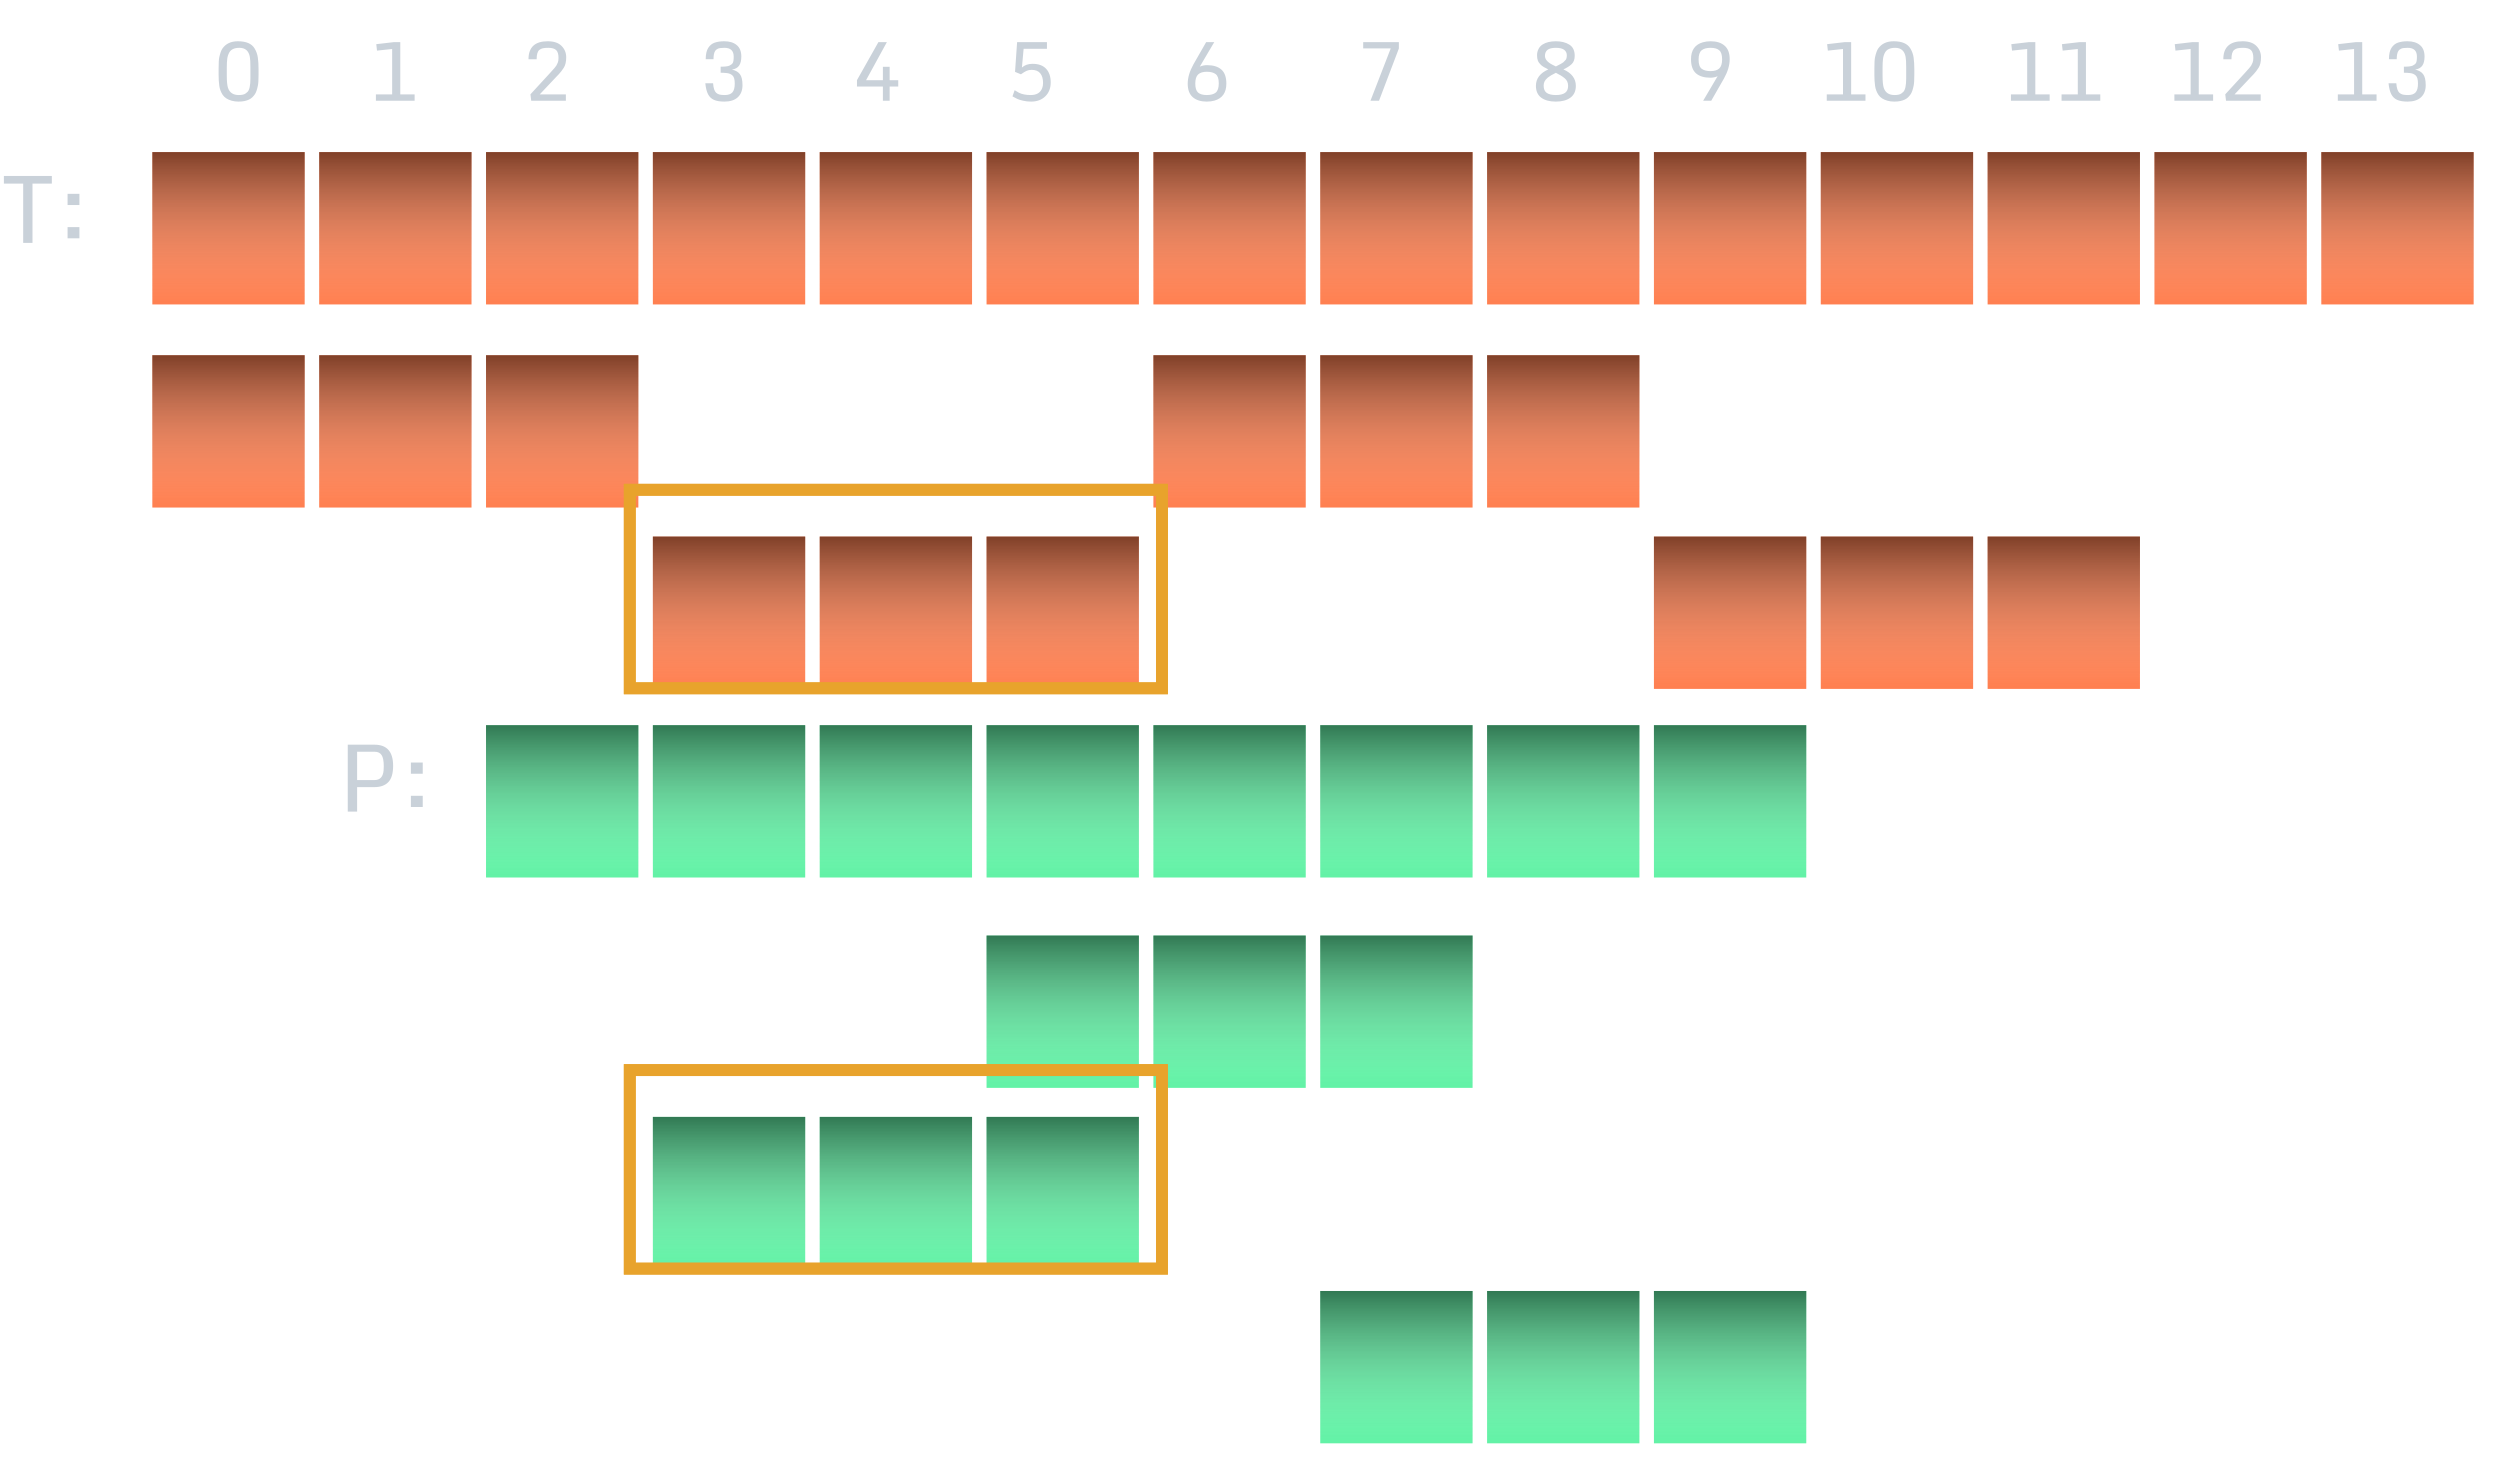 <svg width="422" height="248" viewBox="0 0 422 248" fill="none" xmlns="http://www.w3.org/2000/svg">
<path d="M40.307 16.043C40.822 16.043 41.2 15.959 41.441 15.79C41.574 15.699 41.688 15.605 41.783 15.51C42.107 15.186 42.269 14.43 42.269 13.24V11.312C42.269 10.51 42.237 9.941 42.173 9.604C41.986 8.583 41.403 8.072 40.423 8.072C39.575 8.072 39.003 8.332 38.707 8.852C38.525 9.171 38.408 9.533 38.358 9.938C38.308 10.339 38.283 10.834 38.283 11.422V12.769C38.283 13.744 38.352 14.434 38.488 14.84C38.762 15.642 39.368 16.043 40.307 16.043ZM42.029 16.809C41.82 16.909 41.571 16.991 41.284 17.055C40.997 17.119 40.651 17.15 40.245 17.15C39.844 17.15 39.464 17.1 39.103 17C38.406 16.804 37.903 16.476 37.593 16.016C37.287 15.551 37.096 15.045 37.019 14.498C36.941 13.951 36.902 13.336 36.902 12.652V11.6C36.902 10.643 36.939 9.998 37.012 9.665C37.167 8.972 37.342 8.485 37.538 8.202C38.112 7.377 38.985 6.965 40.156 6.965C41.551 6.965 42.49 7.368 42.973 8.175C43.269 8.662 43.453 9.187 43.526 9.747C43.604 10.308 43.643 10.955 43.643 11.688V12.557C43.643 13.477 43.606 14.106 43.533 14.443C43.465 14.781 43.39 15.068 43.308 15.305C43.23 15.542 43.134 15.745 43.02 15.913C42.911 16.077 42.772 16.244 42.603 16.412C42.435 16.576 42.243 16.708 42.029 16.809ZM63.453 17V15.94H66.194V8.271L63.638 8.544L63.515 7.457L66.447 7.115H67.568V15.94H69.988V17H63.453ZM89.669 17L89.539 15.92L92.875 12.29C93.481 11.634 93.825 11.23 93.907 11.08C93.994 10.925 94.076 10.757 94.153 10.574C94.235 10.392 94.276 10.125 94.276 9.774C94.276 9.15 94.144 8.71 93.88 8.455C93.616 8.2 93.176 8.072 92.561 8.072C92.178 8.072 91.87 8.097 91.638 8.147C91.405 8.198 91.205 8.293 91.036 8.435C90.735 8.685 90.585 9.207 90.585 10H89.211C89.211 7.977 90.293 6.965 92.458 6.965C93.497 6.965 94.276 7.229 94.796 7.758C95.315 8.282 95.575 8.92 95.575 9.672C95.575 10.424 95.439 11.012 95.165 11.435C94.896 11.859 94.618 12.222 94.331 12.523C94.044 12.819 93.882 12.987 93.846 13.028L91.105 15.934H95.52V17H89.669ZM123.849 9.562C123.849 8.569 123.331 8.072 122.297 8.072C121.759 8.072 121.385 8.122 121.176 8.223C120.966 8.323 120.816 8.444 120.725 8.585C120.533 8.886 120.438 9.355 120.438 9.993H119.125C119.125 9.159 119.266 8.523 119.549 8.086C119.831 7.644 120.198 7.348 120.649 7.197C121.105 7.042 121.638 6.965 122.249 6.965C123.138 6.965 123.84 7.179 124.354 7.607C124.874 8.031 125.134 8.676 125.134 9.542C125.134 10.207 125.008 10.72 124.758 11.08C124.512 11.435 124.108 11.659 123.548 11.75C124.145 11.873 124.591 12.126 124.888 12.509C125.184 12.892 125.332 13.516 125.332 14.382C125.332 15.248 125.068 15.927 124.539 16.419C124.01 16.907 123.256 17.15 122.276 17.15C121.534 17.15 120.943 17.052 120.506 16.856C120.073 16.66 119.743 16.341 119.515 15.899C119.287 15.457 119.134 14.842 119.057 14.054H120.369C120.424 14.865 120.599 15.403 120.896 15.667C121.06 15.813 121.253 15.913 121.477 15.968C121.7 16.018 121.992 16.043 122.352 16.043C122.93 16.043 123.354 15.895 123.623 15.599C123.892 15.302 124.026 14.808 124.026 14.115C124.026 13.422 123.899 12.964 123.644 12.741C123.393 12.513 123.083 12.379 122.714 12.338C122.349 12.297 121.994 12.276 121.647 12.276V11.258C122.377 11.258 122.869 11.199 123.124 11.08C123.379 10.962 123.564 10.818 123.678 10.649C123.792 10.476 123.849 10.114 123.849 9.562ZM149.032 17V14.601H144.657V13.527L148.273 7.115H149.702L146.188 13.541H149.032V11.278H150.174V13.541H151.623V14.601H150.174V17H149.032ZM172.5 11.401C172.96 10.982 173.56 10.773 174.298 10.773C175.3 10.773 176.062 11.05 176.581 11.606C177.101 12.162 177.36 12.93 177.36 13.91C177.36 14.885 177.055 15.669 176.444 16.262C175.838 16.854 175.038 17.15 174.045 17.15C173.571 17.15 173.122 17.1 172.698 17C172.274 16.904 171.944 16.802 171.707 16.692C171.47 16.583 171.203 16.442 170.907 16.269L171.27 15.223C171.552 15.409 171.794 15.553 171.994 15.653C172.514 15.913 173.179 16.043 173.99 16.043C174.988 16.043 175.633 15.651 175.925 14.867C176.021 14.612 176.068 14.323 176.068 13.999C176.068 13.306 175.911 12.766 175.597 12.379C175.282 11.987 174.795 11.791 174.134 11.791C173.815 11.791 173.53 11.848 173.279 11.962C173.033 12.071 172.719 12.265 172.336 12.543L171.338 12.133L171.687 7.115H176.725V8.243H172.787L172.5 11.401ZM204.964 7.115L202.523 11.251C202.906 11.082 203.312 10.998 203.74 10.998C204.798 10.998 205.606 11.246 206.167 11.743C206.728 12.235 207.008 13.026 207.008 14.115C207.008 15.637 206.342 16.592 205.012 16.98C204.62 17.093 204.18 17.15 203.692 17.15C202.699 17.15 201.915 16.902 201.341 16.405C200.771 15.909 200.486 15.15 200.486 14.129C200.486 13.108 200.808 12.021 201.45 10.868L203.597 7.115H204.964ZM203.706 12.112C203.059 12.112 202.574 12.263 202.25 12.563C201.926 12.86 201.765 13.375 201.765 14.108C201.765 14.838 201.922 15.343 202.236 15.626C202.555 15.904 203.048 16.043 203.713 16.043C204.383 16.043 204.886 15.904 205.224 15.626C205.561 15.343 205.729 14.819 205.729 14.054C205.729 13.284 205.554 12.769 205.203 12.509C204.852 12.245 204.353 12.112 203.706 12.112ZM231.337 17L234.755 8.175H230.106V7.115H236.129V8.188L232.779 17H231.337ZM266.002 14.491C266.002 15.371 265.699 16.034 265.093 16.48C264.491 16.927 263.666 17.15 262.618 17.15C261.57 17.15 260.747 16.927 260.15 16.48C259.558 16.034 259.262 15.371 259.262 14.491C259.262 13.261 259.959 12.336 261.354 11.716C260.784 11.451 260.371 11.201 260.116 10.964C259.866 10.727 259.692 10.488 259.597 10.246C259.501 10.005 259.453 9.697 259.453 9.323C259.453 8.95 259.535 8.601 259.699 8.277C259.863 7.949 260.096 7.692 260.396 7.505C260.971 7.145 261.714 6.965 262.625 6.965C263.541 6.965 264.3 7.154 264.901 7.532C265.507 7.91 265.811 8.542 265.811 9.426C265.811 10.037 265.635 10.506 265.284 10.834C264.933 11.162 264.473 11.456 263.903 11.716C265.302 12.336 266.002 13.261 266.002 14.491ZM260.567 14.457C260.567 15.027 260.741 15.435 261.087 15.681C261.438 15.922 261.953 16.043 262.632 16.043C263.311 16.043 263.824 15.922 264.17 15.681C264.521 15.435 264.696 15.04 264.696 14.498C264.696 13.956 264.505 13.527 264.122 13.213C263.744 12.894 263.247 12.586 262.632 12.29C262.003 12.595 261.552 12.862 261.278 13.09C261.009 13.318 260.823 13.539 260.718 13.753C260.618 13.963 260.567 14.197 260.567 14.457ZM262.632 11.217C263.347 10.861 263.764 10.629 263.883 10.52C264.006 10.41 264.136 10.278 264.272 10.123C264.409 9.968 264.478 9.704 264.478 9.33C264.478 8.956 264.334 8.653 264.047 8.421C263.76 8.188 263.288 8.072 262.632 8.072C261.976 8.072 261.504 8.188 261.217 8.421C260.93 8.653 260.786 8.991 260.786 9.433C260.791 10.002 261.212 10.501 262.051 10.93C262.188 10.998 262.381 11.094 262.632 11.217ZM287.494 17L289.935 12.864C289.552 13.033 289.146 13.117 288.718 13.117C287.66 13.117 286.849 12.871 286.284 12.379C285.724 11.882 285.443 11.089 285.443 10C285.439 8.478 286.106 7.523 287.446 7.136C287.838 7.022 288.278 6.965 288.766 6.965C289.759 6.965 290.541 7.213 291.11 7.71C291.685 8.207 291.972 8.965 291.972 9.986C291.972 11.007 291.65 12.094 291.008 13.247L288.861 17H287.494ZM288.745 12.003C289.397 12.003 289.884 11.855 290.208 11.559C290.532 11.258 290.693 10.743 290.693 10.014C290.693 9.28 290.534 8.774 290.215 8.496C289.9 8.214 289.408 8.072 288.738 8.072C288.073 8.072 287.569 8.214 287.228 8.496C286.89 8.774 286.722 9.298 286.722 10.068C286.722 10.834 286.897 11.349 287.248 11.613C287.599 11.873 288.098 12.003 288.745 12.003ZM308.357 17V15.94H311.099V8.271L308.542 8.544L308.419 7.457L311.352 7.115H312.473V15.94H314.893V17H308.357ZM319.801 16.043C320.316 16.043 320.694 15.959 320.936 15.79C321.068 15.699 321.182 15.605 321.277 15.51C321.601 15.186 321.763 14.43 321.763 13.24V11.312C321.763 10.51 321.731 9.941 321.667 9.604C321.48 8.583 320.897 8.072 319.917 8.072C319.069 8.072 318.497 8.332 318.201 8.852C318.019 9.171 317.903 9.533 317.853 9.938C317.802 10.339 317.777 10.834 317.777 11.422V12.769C317.777 13.744 317.846 14.434 317.982 14.84C318.256 15.642 318.862 16.043 319.801 16.043ZM321.523 16.809C321.314 16.909 321.065 16.991 320.778 17.055C320.491 17.119 320.145 17.15 319.739 17.15C319.338 17.15 318.958 17.1 318.598 17C317.9 16.804 317.397 16.476 317.087 16.016C316.782 15.551 316.59 15.045 316.513 14.498C316.435 13.951 316.396 13.336 316.396 12.652V11.6C316.396 10.643 316.433 9.998 316.506 9.665C316.661 8.972 316.836 8.485 317.032 8.202C317.606 7.377 318.479 6.965 319.65 6.965C321.045 6.965 321.984 7.368 322.467 8.175C322.763 8.662 322.948 9.187 323.021 9.747C323.098 10.308 323.137 10.955 323.137 11.688V12.557C323.137 13.477 323.1 14.106 323.027 14.443C322.959 14.781 322.884 15.068 322.802 15.305C322.724 15.542 322.629 15.745 322.515 15.913C322.405 16.077 322.266 16.244 322.098 16.412C321.929 16.576 321.738 16.708 321.523 16.809ZM339.447 17V15.94H342.188V8.271L339.632 8.544L339.509 7.457L342.441 7.115H343.562V15.94H345.982V17H339.447ZM347.992 17V15.94H350.733V8.271L348.177 8.544L348.054 7.457L350.986 7.115H352.107V15.94H354.527V17H347.992ZM367.037 17V15.94H369.778V8.271L367.222 8.544L367.099 7.457L370.031 7.115H371.152V15.94H373.572V17H367.037ZM375.753 17L375.623 15.92L378.959 12.29C379.565 11.634 379.909 11.23 379.991 11.08C380.078 10.925 380.16 10.757 380.237 10.574C380.319 10.392 380.36 10.125 380.36 9.774C380.36 9.15 380.228 8.71 379.964 8.455C379.7 8.2 379.26 8.072 378.645 8.072C378.262 8.072 377.954 8.097 377.722 8.147C377.489 8.198 377.289 8.293 377.12 8.435C376.819 8.685 376.669 9.207 376.669 10H375.295C375.295 7.977 376.377 6.965 378.542 6.965C379.581 6.965 380.36 7.229 380.88 7.758C381.399 8.282 381.659 8.92 381.659 9.672C381.659 10.424 381.522 11.012 381.249 11.435C380.98 11.859 380.702 12.222 380.415 12.523C380.128 12.819 379.966 12.987 379.93 13.028L377.188 15.934H381.604V17H375.753ZM394.627 17V15.94H397.368V8.271L394.812 8.544L394.688 7.457L397.621 7.115H398.742V15.94H401.162V17H394.627ZM407.978 9.562C407.978 8.569 407.46 8.072 406.426 8.072C405.888 8.072 405.514 8.122 405.305 8.223C405.095 8.323 404.945 8.444 404.854 8.585C404.662 8.886 404.566 9.355 404.566 9.993H403.254C403.254 9.159 403.395 8.523 403.678 8.086C403.96 7.644 404.327 7.348 404.778 7.197C405.234 7.042 405.767 6.965 406.378 6.965C407.267 6.965 407.968 7.179 408.483 7.607C409.003 8.031 409.263 8.676 409.263 9.542C409.263 10.207 409.137 10.72 408.887 11.08C408.641 11.435 408.237 11.659 407.677 11.75C408.274 11.873 408.72 12.126 409.017 12.509C409.313 12.892 409.461 13.516 409.461 14.382C409.461 15.248 409.197 15.927 408.668 16.419C408.139 16.907 407.385 17.15 406.405 17.15C405.662 17.15 405.072 17.052 404.635 16.856C404.202 16.66 403.871 16.341 403.644 15.899C403.416 15.457 403.263 14.842 403.186 14.054H404.498C404.553 14.865 404.728 15.403 405.024 15.667C405.188 15.813 405.382 15.913 405.605 15.968C405.829 16.018 406.12 16.043 406.48 16.043C407.059 16.043 407.483 15.895 407.752 15.599C408.021 15.302 408.155 14.808 408.155 14.115C408.155 13.422 408.028 12.964 407.772 12.741C407.522 12.513 407.212 12.379 406.843 12.338C406.478 12.297 406.123 12.276 405.776 12.276V11.258C406.506 11.258 406.998 11.199 407.253 11.08C407.508 10.962 407.693 10.818 407.807 10.649C407.921 10.476 407.978 10.114 407.978 9.562Z" fill="#C9D1D9"/>
<g filter="url(#filter0_d)">
<rect x="110.204" y="21.674" width="25.714" height="25.714" fill="#FF7F50"/>
<rect x="110.204" y="21.674" width="25.714" height="25.714" fill="url(#paint0_linear)" fill-opacity="0.5"/>
</g>
<g filter="url(#filter1_d)">
<rect x="138.367" y="21.674" width="25.714" height="25.714" fill="#FF7F50"/>
<rect x="138.367" y="21.674" width="25.714" height="25.714" fill="url(#paint1_linear)" fill-opacity="0.5"/>
</g>
<g filter="url(#filter2_d)">
<rect x="166.531" y="21.674" width="25.714" height="25.714" fill="#FF7F50"/>
<rect x="166.531" y="21.674" width="25.714" height="25.714" fill="url(#paint2_linear)" fill-opacity="0.5"/>
</g>
<g filter="url(#filter3_d)">
<rect x="363.673" y="21.674" width="25.714" height="25.714" fill="#FF7F50"/>
<rect x="363.673" y="21.674" width="25.714" height="25.714" fill="url(#paint3_linear)" fill-opacity="0.5"/>
</g>
<g filter="url(#filter4_d)">
<rect x="391.837" y="21.674" width="25.714" height="25.714" fill="#FF7F50"/>
<rect x="391.837" y="21.674" width="25.714" height="25.714" fill="url(#paint4_linear)" fill-opacity="0.5"/>
</g>
<g filter="url(#filter5_d)">
<rect x="25.714" y="21.674" width="25.714" height="25.714" fill="#FF7F50"/>
<rect x="25.714" y="21.674" width="25.714" height="25.714" fill="url(#paint5_linear)" fill-opacity="0.5"/>
</g>
<g filter="url(#filter6_d)">
<rect x="53.878" y="21.674" width="25.714" height="25.714" fill="#FF7F50"/>
<rect x="53.878" y="21.674" width="25.714" height="25.714" fill="url(#paint6_linear)" fill-opacity="0.5"/>
</g>
<g filter="url(#filter7_d)">
<rect x="82.041" y="21.674" width="25.714" height="25.714" fill="#FF7F50"/>
<rect x="82.041" y="21.674" width="25.714" height="25.714" fill="url(#paint7_linear)" fill-opacity="0.5"/>
</g>
<g filter="url(#filter8_d)">
<rect x="110.204" y="86.571" width="25.714" height="25.714" fill="#FF7F50"/>
<rect x="110.204" y="86.571" width="25.714" height="25.714" fill="url(#paint8_linear)" fill-opacity="0.5"/>
</g>
<g filter="url(#filter9_d)">
<rect x="138.367" y="86.571" width="25.714" height="25.714" fill="#FF7F50"/>
<rect x="138.367" y="86.571" width="25.714" height="25.714" fill="url(#paint9_linear)" fill-opacity="0.5"/>
</g>
<g filter="url(#filter10_d)">
<rect x="166.531" y="86.571" width="25.714" height="25.714" fill="#FF7F50"/>
<rect x="166.531" y="86.571" width="25.714" height="25.714" fill="url(#paint10_linear)" fill-opacity="0.5"/>
</g>
<g filter="url(#filter11_d)">
<rect x="25.714" y="55.959" width="25.714" height="25.714" fill="#FF7F50"/>
<rect x="25.714" y="55.959" width="25.714" height="25.714" fill="url(#paint11_linear)" fill-opacity="0.5"/>
</g>
<g filter="url(#filter12_d)">
<rect x="53.878" y="55.959" width="25.714" height="25.714" fill="#FF7F50"/>
<rect x="53.878" y="55.959" width="25.714" height="25.714" fill="url(#paint12_linear)" fill-opacity="0.5"/>
</g>
<g filter="url(#filter13_d)">
<rect x="82.041" y="55.959" width="25.714" height="25.714" fill="#FF7F50"/>
<rect x="82.041" y="55.959" width="25.714" height="25.714" fill="url(#paint13_linear)" fill-opacity="0.5"/>
</g>
<g filter="url(#filter14_d)">
<rect x="279.184" y="86.571" width="25.714" height="25.714" fill="#FF7F50"/>
<rect x="279.184" y="86.571" width="25.714" height="25.714" fill="url(#paint14_linear)" fill-opacity="0.5"/>
</g>
<g filter="url(#filter15_d)">
<rect x="307.347" y="86.571" width="25.714" height="25.714" fill="#FF7F50"/>
<rect x="307.347" y="86.571" width="25.714" height="25.714" fill="url(#paint15_linear)" fill-opacity="0.5"/>
</g>
<g filter="url(#filter16_d)">
<rect x="335.51" y="86.571" width="25.714" height="25.714" fill="#FF7F50"/>
<rect x="335.51" y="86.571" width="25.714" height="25.714" fill="url(#paint16_linear)" fill-opacity="0.5"/>
</g>
<g filter="url(#filter17_d)">
<rect x="194.694" y="55.959" width="25.714" height="25.714" fill="#FF7F50"/>
<rect x="194.694" y="55.959" width="25.714" height="25.714" fill="url(#paint17_linear)" fill-opacity="0.5"/>
</g>
<g filter="url(#filter18_d)">
<rect x="222.857" y="55.959" width="25.714" height="25.714" fill="#FF7F50"/>
<rect x="222.857" y="55.959" width="25.714" height="25.714" fill="url(#paint18_linear)" fill-opacity="0.5"/>
</g>
<g filter="url(#filter19_d)">
<rect x="251.02" y="55.959" width="25.714" height="25.714" fill="#FF7F50"/>
<rect x="251.02" y="55.959" width="25.714" height="25.714" fill="url(#paint19_linear)" fill-opacity="0.5"/>
</g>
<g filter="url(#filter20_d)">
<rect x="279.184" y="21.674" width="25.714" height="25.714" fill="#FF7F50"/>
<rect x="279.184" y="21.674" width="25.714" height="25.714" fill="url(#paint20_linear)" fill-opacity="0.5"/>
</g>
<g filter="url(#filter21_d)">
<rect x="307.347" y="21.674" width="25.714" height="25.714" fill="#FF7F50"/>
<rect x="307.347" y="21.674" width="25.714" height="25.714" fill="url(#paint21_linear)" fill-opacity="0.5"/>
</g>
<g filter="url(#filter22_d)">
<rect x="335.51" y="21.674" width="25.714" height="25.714" fill="#FF7F50"/>
<rect x="335.51" y="21.674" width="25.714" height="25.714" fill="url(#paint22_linear)" fill-opacity="0.5"/>
</g>
<g filter="url(#filter23_d)">
<rect x="194.694" y="21.674" width="25.714" height="25.714" fill="#FF7F50"/>
<rect x="194.694" y="21.674" width="25.714" height="25.714" fill="url(#paint23_linear)" fill-opacity="0.5"/>
</g>
<g filter="url(#filter24_d)">
<rect x="222.857" y="21.674" width="25.714" height="25.714" fill="#FF7F50"/>
<rect x="222.857" y="21.674" width="25.714" height="25.714" fill="url(#paint24_linear)" fill-opacity="0.5"/>
</g>
<g filter="url(#filter25_d)">
<rect x="251.02" y="21.674" width="25.714" height="25.714" fill="#FF7F50"/>
<rect x="251.02" y="21.674" width="25.714" height="25.714" fill="url(#paint25_linear)" fill-opacity="0.5"/>
</g>
<path d="M3.914 41V30.992H0.656V29.703H8.75V30.992H5.484V41H3.914ZM11.406 34.609V32.719H13.406V34.609H11.406ZM11.406 40.227V38.336H13.406V40.227H11.406Z" fill="#C9D1D9"/>
<g filter="url(#filter26_d)">
<rect x="166.531" y="118.408" width="25.714" height="25.714" fill="#62F2A6"/>
<rect x="166.531" y="118.408" width="25.714" height="25.714" fill="url(#paint26_linear)" fill-opacity="0.5"/>
</g>
<g filter="url(#filter27_d)">
<rect x="194.694" y="118.408" width="25.714" height="25.714" fill="#62F2A6"/>
<rect x="194.694" y="118.408" width="25.714" height="25.714" fill="url(#paint27_linear)" fill-opacity="0.5"/>
</g>
<g filter="url(#filter28_d)">
<rect x="222.857" y="118.408" width="25.714" height="25.714" fill="#62F2A6"/>
<rect x="222.857" y="118.408" width="25.714" height="25.714" fill="url(#paint28_linear)" fill-opacity="0.5"/>
</g>
<g filter="url(#filter29_d)">
<rect x="82.041" y="118.408" width="25.714" height="25.714" fill="#62F2A6"/>
<rect x="82.041" y="118.408" width="25.714" height="25.714" fill="url(#paint29_linear)" fill-opacity="0.5"/>
</g>
<g filter="url(#filter30_d)">
<rect x="110.204" y="118.408" width="25.714" height="25.714" fill="#62F2A6"/>
<rect x="110.204" y="118.408" width="25.714" height="25.714" fill="url(#paint30_linear)" fill-opacity="0.5"/>
</g>
<g filter="url(#filter31_d)">
<rect x="138.367" y="118.408" width="25.714" height="25.714" fill="#62F2A6"/>
<rect x="138.367" y="118.408" width="25.714" height="25.714" fill="url(#paint31_linear)" fill-opacity="0.5"/>
</g>
<g filter="url(#filter32_d)">
<rect x="166.531" y="153.918" width="25.714" height="25.714" fill="#62F2A6"/>
<rect x="166.531" y="153.918" width="25.714" height="25.714" fill="url(#paint32_linear)" fill-opacity="0.5"/>
</g>
<g filter="url(#filter33_d)">
<rect x="194.694" y="153.918" width="25.714" height="25.714" fill="#62F2A6"/>
<rect x="194.694" y="153.918" width="25.714" height="25.714" fill="url(#paint33_linear)" fill-opacity="0.5"/>
</g>
<g filter="url(#filter34_d)">
<rect x="222.857" y="153.918" width="25.714" height="25.714" fill="#62F2A6"/>
<rect x="222.857" y="153.918" width="25.714" height="25.714" fill="url(#paint34_linear)" fill-opacity="0.5"/>
</g>
<g filter="url(#filter35_d)">
<rect x="110.204" y="184.531" width="25.714" height="25.714" fill="#62F2A6"/>
<rect x="110.204" y="184.531" width="25.714" height="25.714" fill="url(#paint35_linear)" fill-opacity="0.5"/>
</g>
<g filter="url(#filter36_d)">
<rect x="138.367" y="184.531" width="25.714" height="25.714" fill="#62F2A6"/>
<rect x="138.367" y="184.531" width="25.714" height="25.714" fill="url(#paint36_linear)" fill-opacity="0.5"/>
</g>
<g filter="url(#filter37_d)">
<rect x="166.531" y="184.531" width="25.714" height="25.714" fill="#62F2A6"/>
<rect x="166.531" y="184.531" width="25.714" height="25.714" fill="url(#paint37_linear)" fill-opacity="0.5"/>
</g>
<g filter="url(#filter38_d)">
<rect x="222.857" y="213.918" width="25.714" height="25.714" fill="#62F2A6"/>
<rect x="222.857" y="213.918" width="25.714" height="25.714" fill="url(#paint38_linear)" fill-opacity="0.5"/>
</g>
<g filter="url(#filter39_d)">
<rect x="251.02" y="213.918" width="25.714" height="25.714" fill="#62F2A6"/>
<rect x="251.02" y="213.918" width="25.714" height="25.714" fill="url(#paint39_linear)" fill-opacity="0.5"/>
</g>
<g filter="url(#filter40_d)">
<rect x="279.184" y="213.918" width="25.714" height="25.714" fill="#62F2A6"/>
<rect x="279.184" y="213.918" width="25.714" height="25.714" fill="url(#paint40_linear)" fill-opacity="0.5"/>
</g>
<g filter="url(#filter41_d)">
<rect x="251.02" y="118.408" width="25.714" height="25.714" fill="#62F2A6"/>
<rect x="251.02" y="118.408" width="25.714" height="25.714" fill="url(#paint41_linear)" fill-opacity="0.5"/>
</g>
<g filter="url(#filter42_d)">
<rect x="279.184" y="118.408" width="25.714" height="25.714" fill="#62F2A6"/>
<rect x="279.184" y="118.408" width="25.714" height="25.714" fill="url(#paint42_linear)" fill-opacity="0.5"/>
</g>
<path d="M58.703 137V125.703H63.219C65.312 125.703 66.359 126.888 66.359 129.258C66.359 130.549 66.086 131.474 65.539 132.031C64.997 132.589 64.216 132.867 63.195 132.867H60.281V137H58.703ZM60.281 131.672H63.227C64.148 131.672 64.656 131.135 64.75 130.062C64.771 129.865 64.781 129.63 64.781 129.359C64.781 128.448 64.656 127.81 64.406 127.445C64.162 127.081 63.781 126.898 63.266 126.898H60.281V131.672ZM69.359 130.609V128.719H71.359V130.609H69.359ZM69.359 136.227V134.336H71.359V136.227H69.359Z" fill="#C9D1D9"/>
<rect x="106.306" y="180.633" width="89.837" height="33.51" stroke="#E8A32C" stroke-width="2"/>
<rect x="106.306" y="180.633" width="89.837" height="33.51" stroke="#E8A32C" stroke-width="2"/>
<rect x="106.306" y="82.674" width="89.837" height="33.51" stroke="#E8A32C" stroke-width="2"/>
<rect x="106.306" y="82.674" width="89.837" height="33.51" stroke="#E8A32C" stroke-width="2"/>
<defs>
<filter id="filter0_d" x="106.204" y="21.674" width="33.714" height="33.714" filterUnits="userSpaceOnUse" color-interpolation-filters="sRGB">
<feFlood flood-opacity="0" result="BackgroundImageFix"/>
<feColorMatrix in="SourceAlpha" type="matrix" values="0 0 0 0 0 0 0 0 0 0 0 0 0 0 0 0 0 0 127 0"/>
<feOffset dy="4"/>
<feGaussianBlur stdDeviation="2"/>
<feColorMatrix type="matrix" values="0 0 0 0 0 0 0 0 0 0 0 0 0 0 0 0 0 0 0.25 0"/>
<feBlend mode="normal" in2="BackgroundImageFix" result="effect1_dropShadow"/>
<feBlend mode="normal" in="SourceGraphic" in2="effect1_dropShadow" result="shape"/>
</filter>
<filter id="filter1_d" x="134.367" y="21.674" width="33.714" height="33.714" filterUnits="userSpaceOnUse" color-interpolation-filters="sRGB">
<feFlood flood-opacity="0" result="BackgroundImageFix"/>
<feColorMatrix in="SourceAlpha" type="matrix" values="0 0 0 0 0 0 0 0 0 0 0 0 0 0 0 0 0 0 127 0"/>
<feOffset dy="4"/>
<feGaussianBlur stdDeviation="2"/>
<feColorMatrix type="matrix" values="0 0 0 0 0 0 0 0 0 0 0 0 0 0 0 0 0 0 0.25 0"/>
<feBlend mode="normal" in2="BackgroundImageFix" result="effect1_dropShadow"/>
<feBlend mode="normal" in="SourceGraphic" in2="effect1_dropShadow" result="shape"/>
</filter>
<filter id="filter2_d" x="162.531" y="21.674" width="33.714" height="33.714" filterUnits="userSpaceOnUse" color-interpolation-filters="sRGB">
<feFlood flood-opacity="0" result="BackgroundImageFix"/>
<feColorMatrix in="SourceAlpha" type="matrix" values="0 0 0 0 0 0 0 0 0 0 0 0 0 0 0 0 0 0 127 0"/>
<feOffset dy="4"/>
<feGaussianBlur stdDeviation="2"/>
<feColorMatrix type="matrix" values="0 0 0 0 0 0 0 0 0 0 0 0 0 0 0 0 0 0 0.25 0"/>
<feBlend mode="normal" in2="BackgroundImageFix" result="effect1_dropShadow"/>
<feBlend mode="normal" in="SourceGraphic" in2="effect1_dropShadow" result="shape"/>
</filter>
<filter id="filter3_d" x="359.673" y="21.674" width="33.714" height="33.714" filterUnits="userSpaceOnUse" color-interpolation-filters="sRGB">
<feFlood flood-opacity="0" result="BackgroundImageFix"/>
<feColorMatrix in="SourceAlpha" type="matrix" values="0 0 0 0 0 0 0 0 0 0 0 0 0 0 0 0 0 0 127 0"/>
<feOffset dy="4"/>
<feGaussianBlur stdDeviation="2"/>
<feColorMatrix type="matrix" values="0 0 0 0 0 0 0 0 0 0 0 0 0 0 0 0 0 0 0.25 0"/>
<feBlend mode="normal" in2="BackgroundImageFix" result="effect1_dropShadow"/>
<feBlend mode="normal" in="SourceGraphic" in2="effect1_dropShadow" result="shape"/>
</filter>
<filter id="filter4_d" x="387.837" y="21.674" width="33.714" height="33.714" filterUnits="userSpaceOnUse" color-interpolation-filters="sRGB">
<feFlood flood-opacity="0" result="BackgroundImageFix"/>
<feColorMatrix in="SourceAlpha" type="matrix" values="0 0 0 0 0 0 0 0 0 0 0 0 0 0 0 0 0 0 127 0"/>
<feOffset dy="4"/>
<feGaussianBlur stdDeviation="2"/>
<feColorMatrix type="matrix" values="0 0 0 0 0 0 0 0 0 0 0 0 0 0 0 0 0 0 0.25 0"/>
<feBlend mode="normal" in2="BackgroundImageFix" result="effect1_dropShadow"/>
<feBlend mode="normal" in="SourceGraphic" in2="effect1_dropShadow" result="shape"/>
</filter>
<filter id="filter5_d" x="21.714" y="21.674" width="33.714" height="33.714" filterUnits="userSpaceOnUse" color-interpolation-filters="sRGB">
<feFlood flood-opacity="0" result="BackgroundImageFix"/>
<feColorMatrix in="SourceAlpha" type="matrix" values="0 0 0 0 0 0 0 0 0 0 0 0 0 0 0 0 0 0 127 0"/>
<feOffset dy="4"/>
<feGaussianBlur stdDeviation="2"/>
<feColorMatrix type="matrix" values="0 0 0 0 0 0 0 0 0 0 0 0 0 0 0 0 0 0 0.25 0"/>
<feBlend mode="normal" in2="BackgroundImageFix" result="effect1_dropShadow"/>
<feBlend mode="normal" in="SourceGraphic" in2="effect1_dropShadow" result="shape"/>
</filter>
<filter id="filter6_d" x="49.878" y="21.674" width="33.714" height="33.714" filterUnits="userSpaceOnUse" color-interpolation-filters="sRGB">
<feFlood flood-opacity="0" result="BackgroundImageFix"/>
<feColorMatrix in="SourceAlpha" type="matrix" values="0 0 0 0 0 0 0 0 0 0 0 0 0 0 0 0 0 0 127 0"/>
<feOffset dy="4"/>
<feGaussianBlur stdDeviation="2"/>
<feColorMatrix type="matrix" values="0 0 0 0 0 0 0 0 0 0 0 0 0 0 0 0 0 0 0.25 0"/>
<feBlend mode="normal" in2="BackgroundImageFix" result="effect1_dropShadow"/>
<feBlend mode="normal" in="SourceGraphic" in2="effect1_dropShadow" result="shape"/>
</filter>
<filter id="filter7_d" x="78.041" y="21.674" width="33.714" height="33.714" filterUnits="userSpaceOnUse" color-interpolation-filters="sRGB">
<feFlood flood-opacity="0" result="BackgroundImageFix"/>
<feColorMatrix in="SourceAlpha" type="matrix" values="0 0 0 0 0 0 0 0 0 0 0 0 0 0 0 0 0 0 127 0"/>
<feOffset dy="4"/>
<feGaussianBlur stdDeviation="2"/>
<feColorMatrix type="matrix" values="0 0 0 0 0 0 0 0 0 0 0 0 0 0 0 0 0 0 0.25 0"/>
<feBlend mode="normal" in2="BackgroundImageFix" result="effect1_dropShadow"/>
<feBlend mode="normal" in="SourceGraphic" in2="effect1_dropShadow" result="shape"/>
</filter>
<filter id="filter8_d" x="106.204" y="86.571" width="33.714" height="33.714" filterUnits="userSpaceOnUse" color-interpolation-filters="sRGB">
<feFlood flood-opacity="0" result="BackgroundImageFix"/>
<feColorMatrix in="SourceAlpha" type="matrix" values="0 0 0 0 0 0 0 0 0 0 0 0 0 0 0 0 0 0 127 0"/>
<feOffset dy="4"/>
<feGaussianBlur stdDeviation="2"/>
<feColorMatrix type="matrix" values="0 0 0 0 0 0 0 0 0 0 0 0 0 0 0 0 0 0 0.25 0"/>
<feBlend mode="normal" in2="BackgroundImageFix" result="effect1_dropShadow"/>
<feBlend mode="normal" in="SourceGraphic" in2="effect1_dropShadow" result="shape"/>
</filter>
<filter id="filter9_d" x="134.367" y="86.571" width="33.714" height="33.714" filterUnits="userSpaceOnUse" color-interpolation-filters="sRGB">
<feFlood flood-opacity="0" result="BackgroundImageFix"/>
<feColorMatrix in="SourceAlpha" type="matrix" values="0 0 0 0 0 0 0 0 0 0 0 0 0 0 0 0 0 0 127 0"/>
<feOffset dy="4"/>
<feGaussianBlur stdDeviation="2"/>
<feColorMatrix type="matrix" values="0 0 0 0 0 0 0 0 0 0 0 0 0 0 0 0 0 0 0.25 0"/>
<feBlend mode="normal" in2="BackgroundImageFix" result="effect1_dropShadow"/>
<feBlend mode="normal" in="SourceGraphic" in2="effect1_dropShadow" result="shape"/>
</filter>
<filter id="filter10_d" x="162.531" y="86.571" width="33.714" height="33.714" filterUnits="userSpaceOnUse" color-interpolation-filters="sRGB">
<feFlood flood-opacity="0" result="BackgroundImageFix"/>
<feColorMatrix in="SourceAlpha" type="matrix" values="0 0 0 0 0 0 0 0 0 0 0 0 0 0 0 0 0 0 127 0"/>
<feOffset dy="4"/>
<feGaussianBlur stdDeviation="2"/>
<feColorMatrix type="matrix" values="0 0 0 0 0 0 0 0 0 0 0 0 0 0 0 0 0 0 0.25 0"/>
<feBlend mode="normal" in2="BackgroundImageFix" result="effect1_dropShadow"/>
<feBlend mode="normal" in="SourceGraphic" in2="effect1_dropShadow" result="shape"/>
</filter>
<filter id="filter11_d" x="21.714" y="55.959" width="33.714" height="33.714" filterUnits="userSpaceOnUse" color-interpolation-filters="sRGB">
<feFlood flood-opacity="0" result="BackgroundImageFix"/>
<feColorMatrix in="SourceAlpha" type="matrix" values="0 0 0 0 0 0 0 0 0 0 0 0 0 0 0 0 0 0 127 0"/>
<feOffset dy="4"/>
<feGaussianBlur stdDeviation="2"/>
<feColorMatrix type="matrix" values="0 0 0 0 0 0 0 0 0 0 0 0 0 0 0 0 0 0 0.25 0"/>
<feBlend mode="normal" in2="BackgroundImageFix" result="effect1_dropShadow"/>
<feBlend mode="normal" in="SourceGraphic" in2="effect1_dropShadow" result="shape"/>
</filter>
<filter id="filter12_d" x="49.878" y="55.959" width="33.714" height="33.714" filterUnits="userSpaceOnUse" color-interpolation-filters="sRGB">
<feFlood flood-opacity="0" result="BackgroundImageFix"/>
<feColorMatrix in="SourceAlpha" type="matrix" values="0 0 0 0 0 0 0 0 0 0 0 0 0 0 0 0 0 0 127 0"/>
<feOffset dy="4"/>
<feGaussianBlur stdDeviation="2"/>
<feColorMatrix type="matrix" values="0 0 0 0 0 0 0 0 0 0 0 0 0 0 0 0 0 0 0.25 0"/>
<feBlend mode="normal" in2="BackgroundImageFix" result="effect1_dropShadow"/>
<feBlend mode="normal" in="SourceGraphic" in2="effect1_dropShadow" result="shape"/>
</filter>
<filter id="filter13_d" x="78.041" y="55.959" width="33.714" height="33.714" filterUnits="userSpaceOnUse" color-interpolation-filters="sRGB">
<feFlood flood-opacity="0" result="BackgroundImageFix"/>
<feColorMatrix in="SourceAlpha" type="matrix" values="0 0 0 0 0 0 0 0 0 0 0 0 0 0 0 0 0 0 127 0"/>
<feOffset dy="4"/>
<feGaussianBlur stdDeviation="2"/>
<feColorMatrix type="matrix" values="0 0 0 0 0 0 0 0 0 0 0 0 0 0 0 0 0 0 0.25 0"/>
<feBlend mode="normal" in2="BackgroundImageFix" result="effect1_dropShadow"/>
<feBlend mode="normal" in="SourceGraphic" in2="effect1_dropShadow" result="shape"/>
</filter>
<filter id="filter14_d" x="275.184" y="86.571" width="33.714" height="33.714" filterUnits="userSpaceOnUse" color-interpolation-filters="sRGB">
<feFlood flood-opacity="0" result="BackgroundImageFix"/>
<feColorMatrix in="SourceAlpha" type="matrix" values="0 0 0 0 0 0 0 0 0 0 0 0 0 0 0 0 0 0 127 0"/>
<feOffset dy="4"/>
<feGaussianBlur stdDeviation="2"/>
<feColorMatrix type="matrix" values="0 0 0 0 0 0 0 0 0 0 0 0 0 0 0 0 0 0 0.25 0"/>
<feBlend mode="normal" in2="BackgroundImageFix" result="effect1_dropShadow"/>
<feBlend mode="normal" in="SourceGraphic" in2="effect1_dropShadow" result="shape"/>
</filter>
<filter id="filter15_d" x="303.347" y="86.571" width="33.714" height="33.714" filterUnits="userSpaceOnUse" color-interpolation-filters="sRGB">
<feFlood flood-opacity="0" result="BackgroundImageFix"/>
<feColorMatrix in="SourceAlpha" type="matrix" values="0 0 0 0 0 0 0 0 0 0 0 0 0 0 0 0 0 0 127 0"/>
<feOffset dy="4"/>
<feGaussianBlur stdDeviation="2"/>
<feColorMatrix type="matrix" values="0 0 0 0 0 0 0 0 0 0 0 0 0 0 0 0 0 0 0.25 0"/>
<feBlend mode="normal" in2="BackgroundImageFix" result="effect1_dropShadow"/>
<feBlend mode="normal" in="SourceGraphic" in2="effect1_dropShadow" result="shape"/>
</filter>
<filter id="filter16_d" x="331.51" y="86.571" width="33.714" height="33.714" filterUnits="userSpaceOnUse" color-interpolation-filters="sRGB">
<feFlood flood-opacity="0" result="BackgroundImageFix"/>
<feColorMatrix in="SourceAlpha" type="matrix" values="0 0 0 0 0 0 0 0 0 0 0 0 0 0 0 0 0 0 127 0"/>
<feOffset dy="4"/>
<feGaussianBlur stdDeviation="2"/>
<feColorMatrix type="matrix" values="0 0 0 0 0 0 0 0 0 0 0 0 0 0 0 0 0 0 0.25 0"/>
<feBlend mode="normal" in2="BackgroundImageFix" result="effect1_dropShadow"/>
<feBlend mode="normal" in="SourceGraphic" in2="effect1_dropShadow" result="shape"/>
</filter>
<filter id="filter17_d" x="190.694" y="55.959" width="33.714" height="33.714" filterUnits="userSpaceOnUse" color-interpolation-filters="sRGB">
<feFlood flood-opacity="0" result="BackgroundImageFix"/>
<feColorMatrix in="SourceAlpha" type="matrix" values="0 0 0 0 0 0 0 0 0 0 0 0 0 0 0 0 0 0 127 0"/>
<feOffset dy="4"/>
<feGaussianBlur stdDeviation="2"/>
<feColorMatrix type="matrix" values="0 0 0 0 0 0 0 0 0 0 0 0 0 0 0 0 0 0 0.25 0"/>
<feBlend mode="normal" in2="BackgroundImageFix" result="effect1_dropShadow"/>
<feBlend mode="normal" in="SourceGraphic" in2="effect1_dropShadow" result="shape"/>
</filter>
<filter id="filter18_d" x="218.857" y="55.959" width="33.714" height="33.714" filterUnits="userSpaceOnUse" color-interpolation-filters="sRGB">
<feFlood flood-opacity="0" result="BackgroundImageFix"/>
<feColorMatrix in="SourceAlpha" type="matrix" values="0 0 0 0 0 0 0 0 0 0 0 0 0 0 0 0 0 0 127 0"/>
<feOffset dy="4"/>
<feGaussianBlur stdDeviation="2"/>
<feColorMatrix type="matrix" values="0 0 0 0 0 0 0 0 0 0 0 0 0 0 0 0 0 0 0.25 0"/>
<feBlend mode="normal" in2="BackgroundImageFix" result="effect1_dropShadow"/>
<feBlend mode="normal" in="SourceGraphic" in2="effect1_dropShadow" result="shape"/>
</filter>
<filter id="filter19_d" x="247.02" y="55.959" width="33.714" height="33.714" filterUnits="userSpaceOnUse" color-interpolation-filters="sRGB">
<feFlood flood-opacity="0" result="BackgroundImageFix"/>
<feColorMatrix in="SourceAlpha" type="matrix" values="0 0 0 0 0 0 0 0 0 0 0 0 0 0 0 0 0 0 127 0"/>
<feOffset dy="4"/>
<feGaussianBlur stdDeviation="2"/>
<feColorMatrix type="matrix" values="0 0 0 0 0 0 0 0 0 0 0 0 0 0 0 0 0 0 0.25 0"/>
<feBlend mode="normal" in2="BackgroundImageFix" result="effect1_dropShadow"/>
<feBlend mode="normal" in="SourceGraphic" in2="effect1_dropShadow" result="shape"/>
</filter>
<filter id="filter20_d" x="275.184" y="21.674" width="33.714" height="33.714" filterUnits="userSpaceOnUse" color-interpolation-filters="sRGB">
<feFlood flood-opacity="0" result="BackgroundImageFix"/>
<feColorMatrix in="SourceAlpha" type="matrix" values="0 0 0 0 0 0 0 0 0 0 0 0 0 0 0 0 0 0 127 0"/>
<feOffset dy="4"/>
<feGaussianBlur stdDeviation="2"/>
<feColorMatrix type="matrix" values="0 0 0 0 0 0 0 0 0 0 0 0 0 0 0 0 0 0 0.25 0"/>
<feBlend mode="normal" in2="BackgroundImageFix" result="effect1_dropShadow"/>
<feBlend mode="normal" in="SourceGraphic" in2="effect1_dropShadow" result="shape"/>
</filter>
<filter id="filter21_d" x="303.347" y="21.674" width="33.714" height="33.714" filterUnits="userSpaceOnUse" color-interpolation-filters="sRGB">
<feFlood flood-opacity="0" result="BackgroundImageFix"/>
<feColorMatrix in="SourceAlpha" type="matrix" values="0 0 0 0 0 0 0 0 0 0 0 0 0 0 0 0 0 0 127 0"/>
<feOffset dy="4"/>
<feGaussianBlur stdDeviation="2"/>
<feColorMatrix type="matrix" values="0 0 0 0 0 0 0 0 0 0 0 0 0 0 0 0 0 0 0.25 0"/>
<feBlend mode="normal" in2="BackgroundImageFix" result="effect1_dropShadow"/>
<feBlend mode="normal" in="SourceGraphic" in2="effect1_dropShadow" result="shape"/>
</filter>
<filter id="filter22_d" x="331.51" y="21.674" width="33.714" height="33.714" filterUnits="userSpaceOnUse" color-interpolation-filters="sRGB">
<feFlood flood-opacity="0" result="BackgroundImageFix"/>
<feColorMatrix in="SourceAlpha" type="matrix" values="0 0 0 0 0 0 0 0 0 0 0 0 0 0 0 0 0 0 127 0"/>
<feOffset dy="4"/>
<feGaussianBlur stdDeviation="2"/>
<feColorMatrix type="matrix" values="0 0 0 0 0 0 0 0 0 0 0 0 0 0 0 0 0 0 0.25 0"/>
<feBlend mode="normal" in2="BackgroundImageFix" result="effect1_dropShadow"/>
<feBlend mode="normal" in="SourceGraphic" in2="effect1_dropShadow" result="shape"/>
</filter>
<filter id="filter23_d" x="190.694" y="21.674" width="33.714" height="33.714" filterUnits="userSpaceOnUse" color-interpolation-filters="sRGB">
<feFlood flood-opacity="0" result="BackgroundImageFix"/>
<feColorMatrix in="SourceAlpha" type="matrix" values="0 0 0 0 0 0 0 0 0 0 0 0 0 0 0 0 0 0 127 0"/>
<feOffset dy="4"/>
<feGaussianBlur stdDeviation="2"/>
<feColorMatrix type="matrix" values="0 0 0 0 0 0 0 0 0 0 0 0 0 0 0 0 0 0 0.25 0"/>
<feBlend mode="normal" in2="BackgroundImageFix" result="effect1_dropShadow"/>
<feBlend mode="normal" in="SourceGraphic" in2="effect1_dropShadow" result="shape"/>
</filter>
<filter id="filter24_d" x="218.857" y="21.674" width="33.714" height="33.714" filterUnits="userSpaceOnUse" color-interpolation-filters="sRGB">
<feFlood flood-opacity="0" result="BackgroundImageFix"/>
<feColorMatrix in="SourceAlpha" type="matrix" values="0 0 0 0 0 0 0 0 0 0 0 0 0 0 0 0 0 0 127 0"/>
<feOffset dy="4"/>
<feGaussianBlur stdDeviation="2"/>
<feColorMatrix type="matrix" values="0 0 0 0 0 0 0 0 0 0 0 0 0 0 0 0 0 0 0.25 0"/>
<feBlend mode="normal" in2="BackgroundImageFix" result="effect1_dropShadow"/>
<feBlend mode="normal" in="SourceGraphic" in2="effect1_dropShadow" result="shape"/>
</filter>
<filter id="filter25_d" x="247.02" y="21.674" width="33.714" height="33.714" filterUnits="userSpaceOnUse" color-interpolation-filters="sRGB">
<feFlood flood-opacity="0" result="BackgroundImageFix"/>
<feColorMatrix in="SourceAlpha" type="matrix" values="0 0 0 0 0 0 0 0 0 0 0 0 0 0 0 0 0 0 127 0"/>
<feOffset dy="4"/>
<feGaussianBlur stdDeviation="2"/>
<feColorMatrix type="matrix" values="0 0 0 0 0 0 0 0 0 0 0 0 0 0 0 0 0 0 0.25 0"/>
<feBlend mode="normal" in2="BackgroundImageFix" result="effect1_dropShadow"/>
<feBlend mode="normal" in="SourceGraphic" in2="effect1_dropShadow" result="shape"/>
</filter>
<filter id="filter26_d" x="162.531" y="118.408" width="33.714" height="33.714" filterUnits="userSpaceOnUse" color-interpolation-filters="sRGB">
<feFlood flood-opacity="0" result="BackgroundImageFix"/>
<feColorMatrix in="SourceAlpha" type="matrix" values="0 0 0 0 0 0 0 0 0 0 0 0 0 0 0 0 0 0 127 0"/>
<feOffset dy="4"/>
<feGaussianBlur stdDeviation="2"/>
<feColorMatrix type="matrix" values="0 0 0 0 0 0 0 0 0 0 0 0 0 0 0 0 0 0 0.25 0"/>
<feBlend mode="normal" in2="BackgroundImageFix" result="effect1_dropShadow"/>
<feBlend mode="normal" in="SourceGraphic" in2="effect1_dropShadow" result="shape"/>
</filter>
<filter id="filter27_d" x="190.694" y="118.408" width="33.714" height="33.714" filterUnits="userSpaceOnUse" color-interpolation-filters="sRGB">
<feFlood flood-opacity="0" result="BackgroundImageFix"/>
<feColorMatrix in="SourceAlpha" type="matrix" values="0 0 0 0 0 0 0 0 0 0 0 0 0 0 0 0 0 0 127 0"/>
<feOffset dy="4"/>
<feGaussianBlur stdDeviation="2"/>
<feColorMatrix type="matrix" values="0 0 0 0 0 0 0 0 0 0 0 0 0 0 0 0 0 0 0.25 0"/>
<feBlend mode="normal" in2="BackgroundImageFix" result="effect1_dropShadow"/>
<feBlend mode="normal" in="SourceGraphic" in2="effect1_dropShadow" result="shape"/>
</filter>
<filter id="filter28_d" x="218.857" y="118.408" width="33.714" height="33.714" filterUnits="userSpaceOnUse" color-interpolation-filters="sRGB">
<feFlood flood-opacity="0" result="BackgroundImageFix"/>
<feColorMatrix in="SourceAlpha" type="matrix" values="0 0 0 0 0 0 0 0 0 0 0 0 0 0 0 0 0 0 127 0"/>
<feOffset dy="4"/>
<feGaussianBlur stdDeviation="2"/>
<feColorMatrix type="matrix" values="0 0 0 0 0 0 0 0 0 0 0 0 0 0 0 0 0 0 0.25 0"/>
<feBlend mode="normal" in2="BackgroundImageFix" result="effect1_dropShadow"/>
<feBlend mode="normal" in="SourceGraphic" in2="effect1_dropShadow" result="shape"/>
</filter>
<filter id="filter29_d" x="78.041" y="118.408" width="33.714" height="33.714" filterUnits="userSpaceOnUse" color-interpolation-filters="sRGB">
<feFlood flood-opacity="0" result="BackgroundImageFix"/>
<feColorMatrix in="SourceAlpha" type="matrix" values="0 0 0 0 0 0 0 0 0 0 0 0 0 0 0 0 0 0 127 0"/>
<feOffset dy="4"/>
<feGaussianBlur stdDeviation="2"/>
<feColorMatrix type="matrix" values="0 0 0 0 0 0 0 0 0 0 0 0 0 0 0 0 0 0 0.25 0"/>
<feBlend mode="normal" in2="BackgroundImageFix" result="effect1_dropShadow"/>
<feBlend mode="normal" in="SourceGraphic" in2="effect1_dropShadow" result="shape"/>
</filter>
<filter id="filter30_d" x="106.204" y="118.408" width="33.714" height="33.714" filterUnits="userSpaceOnUse" color-interpolation-filters="sRGB">
<feFlood flood-opacity="0" result="BackgroundImageFix"/>
<feColorMatrix in="SourceAlpha" type="matrix" values="0 0 0 0 0 0 0 0 0 0 0 0 0 0 0 0 0 0 127 0"/>
<feOffset dy="4"/>
<feGaussianBlur stdDeviation="2"/>
<feColorMatrix type="matrix" values="0 0 0 0 0 0 0 0 0 0 0 0 0 0 0 0 0 0 0.25 0"/>
<feBlend mode="normal" in2="BackgroundImageFix" result="effect1_dropShadow"/>
<feBlend mode="normal" in="SourceGraphic" in2="effect1_dropShadow" result="shape"/>
</filter>
<filter id="filter31_d" x="134.367" y="118.408" width="33.714" height="33.714" filterUnits="userSpaceOnUse" color-interpolation-filters="sRGB">
<feFlood flood-opacity="0" result="BackgroundImageFix"/>
<feColorMatrix in="SourceAlpha" type="matrix" values="0 0 0 0 0 0 0 0 0 0 0 0 0 0 0 0 0 0 127 0"/>
<feOffset dy="4"/>
<feGaussianBlur stdDeviation="2"/>
<feColorMatrix type="matrix" values="0 0 0 0 0 0 0 0 0 0 0 0 0 0 0 0 0 0 0.25 0"/>
<feBlend mode="normal" in2="BackgroundImageFix" result="effect1_dropShadow"/>
<feBlend mode="normal" in="SourceGraphic" in2="effect1_dropShadow" result="shape"/>
</filter>
<filter id="filter32_d" x="162.531" y="153.918" width="33.714" height="33.714" filterUnits="userSpaceOnUse" color-interpolation-filters="sRGB">
<feFlood flood-opacity="0" result="BackgroundImageFix"/>
<feColorMatrix in="SourceAlpha" type="matrix" values="0 0 0 0 0 0 0 0 0 0 0 0 0 0 0 0 0 0 127 0"/>
<feOffset dy="4"/>
<feGaussianBlur stdDeviation="2"/>
<feColorMatrix type="matrix" values="0 0 0 0 0 0 0 0 0 0 0 0 0 0 0 0 0 0 0.25 0"/>
<feBlend mode="normal" in2="BackgroundImageFix" result="effect1_dropShadow"/>
<feBlend mode="normal" in="SourceGraphic" in2="effect1_dropShadow" result="shape"/>
</filter>
<filter id="filter33_d" x="190.694" y="153.918" width="33.714" height="33.714" filterUnits="userSpaceOnUse" color-interpolation-filters="sRGB">
<feFlood flood-opacity="0" result="BackgroundImageFix"/>
<feColorMatrix in="SourceAlpha" type="matrix" values="0 0 0 0 0 0 0 0 0 0 0 0 0 0 0 0 0 0 127 0"/>
<feOffset dy="4"/>
<feGaussianBlur stdDeviation="2"/>
<feColorMatrix type="matrix" values="0 0 0 0 0 0 0 0 0 0 0 0 0 0 0 0 0 0 0.25 0"/>
<feBlend mode="normal" in2="BackgroundImageFix" result="effect1_dropShadow"/>
<feBlend mode="normal" in="SourceGraphic" in2="effect1_dropShadow" result="shape"/>
</filter>
<filter id="filter34_d" x="218.857" y="153.918" width="33.714" height="33.714" filterUnits="userSpaceOnUse" color-interpolation-filters="sRGB">
<feFlood flood-opacity="0" result="BackgroundImageFix"/>
<feColorMatrix in="SourceAlpha" type="matrix" values="0 0 0 0 0 0 0 0 0 0 0 0 0 0 0 0 0 0 127 0"/>
<feOffset dy="4"/>
<feGaussianBlur stdDeviation="2"/>
<feColorMatrix type="matrix" values="0 0 0 0 0 0 0 0 0 0 0 0 0 0 0 0 0 0 0.25 0"/>
<feBlend mode="normal" in2="BackgroundImageFix" result="effect1_dropShadow"/>
<feBlend mode="normal" in="SourceGraphic" in2="effect1_dropShadow" result="shape"/>
</filter>
<filter id="filter35_d" x="106.204" y="184.531" width="33.714" height="33.714" filterUnits="userSpaceOnUse" color-interpolation-filters="sRGB">
<feFlood flood-opacity="0" result="BackgroundImageFix"/>
<feColorMatrix in="SourceAlpha" type="matrix" values="0 0 0 0 0 0 0 0 0 0 0 0 0 0 0 0 0 0 127 0"/>
<feOffset dy="4"/>
<feGaussianBlur stdDeviation="2"/>
<feColorMatrix type="matrix" values="0 0 0 0 0 0 0 0 0 0 0 0 0 0 0 0 0 0 0.25 0"/>
<feBlend mode="normal" in2="BackgroundImageFix" result="effect1_dropShadow"/>
<feBlend mode="normal" in="SourceGraphic" in2="effect1_dropShadow" result="shape"/>
</filter>
<filter id="filter36_d" x="134.367" y="184.531" width="33.714" height="33.714" filterUnits="userSpaceOnUse" color-interpolation-filters="sRGB">
<feFlood flood-opacity="0" result="BackgroundImageFix"/>
<feColorMatrix in="SourceAlpha" type="matrix" values="0 0 0 0 0 0 0 0 0 0 0 0 0 0 0 0 0 0 127 0"/>
<feOffset dy="4"/>
<feGaussianBlur stdDeviation="2"/>
<feColorMatrix type="matrix" values="0 0 0 0 0 0 0 0 0 0 0 0 0 0 0 0 0 0 0.25 0"/>
<feBlend mode="normal" in2="BackgroundImageFix" result="effect1_dropShadow"/>
<feBlend mode="normal" in="SourceGraphic" in2="effect1_dropShadow" result="shape"/>
</filter>
<filter id="filter37_d" x="162.531" y="184.531" width="33.714" height="33.714" filterUnits="userSpaceOnUse" color-interpolation-filters="sRGB">
<feFlood flood-opacity="0" result="BackgroundImageFix"/>
<feColorMatrix in="SourceAlpha" type="matrix" values="0 0 0 0 0 0 0 0 0 0 0 0 0 0 0 0 0 0 127 0"/>
<feOffset dy="4"/>
<feGaussianBlur stdDeviation="2"/>
<feColorMatrix type="matrix" values="0 0 0 0 0 0 0 0 0 0 0 0 0 0 0 0 0 0 0.25 0"/>
<feBlend mode="normal" in2="BackgroundImageFix" result="effect1_dropShadow"/>
<feBlend mode="normal" in="SourceGraphic" in2="effect1_dropShadow" result="shape"/>
</filter>
<filter id="filter38_d" x="218.857" y="213.918" width="33.714" height="33.714" filterUnits="userSpaceOnUse" color-interpolation-filters="sRGB">
<feFlood flood-opacity="0" result="BackgroundImageFix"/>
<feColorMatrix in="SourceAlpha" type="matrix" values="0 0 0 0 0 0 0 0 0 0 0 0 0 0 0 0 0 0 127 0"/>
<feOffset dy="4"/>
<feGaussianBlur stdDeviation="2"/>
<feColorMatrix type="matrix" values="0 0 0 0 0 0 0 0 0 0 0 0 0 0 0 0 0 0 0.25 0"/>
<feBlend mode="normal" in2="BackgroundImageFix" result="effect1_dropShadow"/>
<feBlend mode="normal" in="SourceGraphic" in2="effect1_dropShadow" result="shape"/>
</filter>
<filter id="filter39_d" x="247.02" y="213.918" width="33.714" height="33.714" filterUnits="userSpaceOnUse" color-interpolation-filters="sRGB">
<feFlood flood-opacity="0" result="BackgroundImageFix"/>
<feColorMatrix in="SourceAlpha" type="matrix" values="0 0 0 0 0 0 0 0 0 0 0 0 0 0 0 0 0 0 127 0"/>
<feOffset dy="4"/>
<feGaussianBlur stdDeviation="2"/>
<feColorMatrix type="matrix" values="0 0 0 0 0 0 0 0 0 0 0 0 0 0 0 0 0 0 0.25 0"/>
<feBlend mode="normal" in2="BackgroundImageFix" result="effect1_dropShadow"/>
<feBlend mode="normal" in="SourceGraphic" in2="effect1_dropShadow" result="shape"/>
</filter>
<filter id="filter40_d" x="275.184" y="213.918" width="33.714" height="33.714" filterUnits="userSpaceOnUse" color-interpolation-filters="sRGB">
<feFlood flood-opacity="0" result="BackgroundImageFix"/>
<feColorMatrix in="SourceAlpha" type="matrix" values="0 0 0 0 0 0 0 0 0 0 0 0 0 0 0 0 0 0 127 0"/>
<feOffset dy="4"/>
<feGaussianBlur stdDeviation="2"/>
<feColorMatrix type="matrix" values="0 0 0 0 0 0 0 0 0 0 0 0 0 0 0 0 0 0 0.25 0"/>
<feBlend mode="normal" in2="BackgroundImageFix" result="effect1_dropShadow"/>
<feBlend mode="normal" in="SourceGraphic" in2="effect1_dropShadow" result="shape"/>
</filter>
<filter id="filter41_d" x="247.02" y="118.408" width="33.714" height="33.714" filterUnits="userSpaceOnUse" color-interpolation-filters="sRGB">
<feFlood flood-opacity="0" result="BackgroundImageFix"/>
<feColorMatrix in="SourceAlpha" type="matrix" values="0 0 0 0 0 0 0 0 0 0 0 0 0 0 0 0 0 0 127 0"/>
<feOffset dy="4"/>
<feGaussianBlur stdDeviation="2"/>
<feColorMatrix type="matrix" values="0 0 0 0 0 0 0 0 0 0 0 0 0 0 0 0 0 0 0.25 0"/>
<feBlend mode="normal" in2="BackgroundImageFix" result="effect1_dropShadow"/>
<feBlend mode="normal" in="SourceGraphic" in2="effect1_dropShadow" result="shape"/>
</filter>
<filter id="filter42_d" x="275.184" y="118.408" width="33.714" height="33.714" filterUnits="userSpaceOnUse" color-interpolation-filters="sRGB">
<feFlood flood-opacity="0" result="BackgroundImageFix"/>
<feColorMatrix in="SourceAlpha" type="matrix" values="0 0 0 0 0 0 0 0 0 0 0 0 0 0 0 0 0 0 127 0"/>
<feOffset dy="4"/>
<feGaussianBlur stdDeviation="2"/>
<feColorMatrix type="matrix" values="0 0 0 0 0 0 0 0 0 0 0 0 0 0 0 0 0 0 0.25 0"/>
<feBlend mode="normal" in2="BackgroundImageFix" result="effect1_dropShadow"/>
<feBlend mode="normal" in="SourceGraphic" in2="effect1_dropShadow" result="shape"/>
</filter>
<linearGradient id="paint0_linear" x1="123.061" y1="21.674" x2="123.061" y2="47.388" gradientUnits="userSpaceOnUse">
<stop/>
<stop offset="1" stop-color="white" stop-opacity="0"/>
</linearGradient>
<linearGradient id="paint1_linear" x1="151.224" y1="21.674" x2="151.224" y2="47.388" gradientUnits="userSpaceOnUse">
<stop/>
<stop offset="1" stop-color="white" stop-opacity="0"/>
</linearGradient>
<linearGradient id="paint2_linear" x1="179.388" y1="21.674" x2="179.388" y2="47.388" gradientUnits="userSpaceOnUse">
<stop/>
<stop offset="1" stop-color="white" stop-opacity="0"/>
</linearGradient>
<linearGradient id="paint3_linear" x1="376.531" y1="21.674" x2="376.531" y2="47.388" gradientUnits="userSpaceOnUse">
<stop/>
<stop offset="1" stop-color="white" stop-opacity="0"/>
</linearGradient>
<linearGradient id="paint4_linear" x1="404.694" y1="21.674" x2="404.694" y2="47.388" gradientUnits="userSpaceOnUse">
<stop/>
<stop offset="1" stop-color="white" stop-opacity="0"/>
</linearGradient>
<linearGradient id="paint5_linear" x1="38.571" y1="21.674" x2="38.571" y2="47.388" gradientUnits="userSpaceOnUse">
<stop/>
<stop offset="1" stop-color="white" stop-opacity="0"/>
</linearGradient>
<linearGradient id="paint6_linear" x1="66.735" y1="21.674" x2="66.735" y2="47.388" gradientUnits="userSpaceOnUse">
<stop/>
<stop offset="1" stop-color="white" stop-opacity="0"/>
</linearGradient>
<linearGradient id="paint7_linear" x1="94.898" y1="21.674" x2="94.898" y2="47.388" gradientUnits="userSpaceOnUse">
<stop/>
<stop offset="1" stop-color="white" stop-opacity="0"/>
</linearGradient>
<linearGradient id="paint8_linear" x1="123.061" y1="86.571" x2="123.061" y2="112.286" gradientUnits="userSpaceOnUse">
<stop/>
<stop offset="1" stop-color="white" stop-opacity="0"/>
</linearGradient>
<linearGradient id="paint9_linear" x1="151.224" y1="86.571" x2="151.224" y2="112.286" gradientUnits="userSpaceOnUse">
<stop/>
<stop offset="1" stop-color="white" stop-opacity="0"/>
</linearGradient>
<linearGradient id="paint10_linear" x1="179.388" y1="86.571" x2="179.388" y2="112.286" gradientUnits="userSpaceOnUse">
<stop/>
<stop offset="1" stop-color="white" stop-opacity="0"/>
</linearGradient>
<linearGradient id="paint11_linear" x1="38.571" y1="55.959" x2="38.571" y2="81.674" gradientUnits="userSpaceOnUse">
<stop/>
<stop offset="1" stop-color="white" stop-opacity="0"/>
</linearGradient>
<linearGradient id="paint12_linear" x1="66.735" y1="55.959" x2="66.735" y2="81.674" gradientUnits="userSpaceOnUse">
<stop/>
<stop offset="1" stop-color="white" stop-opacity="0"/>
</linearGradient>
<linearGradient id="paint13_linear" x1="94.898" y1="55.959" x2="94.898" y2="81.674" gradientUnits="userSpaceOnUse">
<stop/>
<stop offset="1" stop-color="white" stop-opacity="0"/>
</linearGradient>
<linearGradient id="paint14_linear" x1="292.041" y1="86.571" x2="292.041" y2="112.286" gradientUnits="userSpaceOnUse">
<stop/>
<stop offset="1" stop-color="white" stop-opacity="0"/>
</linearGradient>
<linearGradient id="paint15_linear" x1="320.204" y1="86.571" x2="320.204" y2="112.286" gradientUnits="userSpaceOnUse">
<stop/>
<stop offset="1" stop-color="white" stop-opacity="0"/>
</linearGradient>
<linearGradient id="paint16_linear" x1="348.367" y1="86.571" x2="348.367" y2="112.286" gradientUnits="userSpaceOnUse">
<stop/>
<stop offset="1" stop-color="white" stop-opacity="0"/>
</linearGradient>
<linearGradient id="paint17_linear" x1="207.551" y1="55.959" x2="207.551" y2="81.674" gradientUnits="userSpaceOnUse">
<stop/>
<stop offset="1" stop-color="white" stop-opacity="0"/>
</linearGradient>
<linearGradient id="paint18_linear" x1="235.714" y1="55.959" x2="235.714" y2="81.674" gradientUnits="userSpaceOnUse">
<stop/>
<stop offset="1" stop-color="white" stop-opacity="0"/>
</linearGradient>
<linearGradient id="paint19_linear" x1="263.878" y1="55.959" x2="263.878" y2="81.674" gradientUnits="userSpaceOnUse">
<stop/>
<stop offset="1" stop-color="white" stop-opacity="0"/>
</linearGradient>
<linearGradient id="paint20_linear" x1="292.041" y1="21.674" x2="292.041" y2="47.388" gradientUnits="userSpaceOnUse">
<stop/>
<stop offset="1" stop-color="white" stop-opacity="0"/>
</linearGradient>
<linearGradient id="paint21_linear" x1="320.204" y1="21.674" x2="320.204" y2="47.388" gradientUnits="userSpaceOnUse">
<stop/>
<stop offset="1" stop-color="white" stop-opacity="0"/>
</linearGradient>
<linearGradient id="paint22_linear" x1="348.367" y1="21.674" x2="348.367" y2="47.388" gradientUnits="userSpaceOnUse">
<stop/>
<stop offset="1" stop-color="white" stop-opacity="0"/>
</linearGradient>
<linearGradient id="paint23_linear" x1="207.551" y1="21.674" x2="207.551" y2="47.388" gradientUnits="userSpaceOnUse">
<stop/>
<stop offset="1" stop-color="white" stop-opacity="0"/>
</linearGradient>
<linearGradient id="paint24_linear" x1="235.714" y1="21.674" x2="235.714" y2="47.388" gradientUnits="userSpaceOnUse">
<stop/>
<stop offset="1" stop-color="white" stop-opacity="0"/>
</linearGradient>
<linearGradient id="paint25_linear" x1="263.878" y1="21.674" x2="263.878" y2="47.388" gradientUnits="userSpaceOnUse">
<stop/>
<stop offset="1" stop-color="white" stop-opacity="0"/>
</linearGradient>
<linearGradient id="paint26_linear" x1="179.388" y1="118.408" x2="179.388" y2="144.122" gradientUnits="userSpaceOnUse">
<stop/>
<stop offset="1" stop-color="white" stop-opacity="0"/>
</linearGradient>
<linearGradient id="paint27_linear" x1="207.551" y1="118.408" x2="207.551" y2="144.122" gradientUnits="userSpaceOnUse">
<stop/>
<stop offset="1" stop-color="white" stop-opacity="0"/>
</linearGradient>
<linearGradient id="paint28_linear" x1="235.714" y1="118.408" x2="235.714" y2="144.122" gradientUnits="userSpaceOnUse">
<stop/>
<stop offset="1" stop-color="white" stop-opacity="0"/>
</linearGradient>
<linearGradient id="paint29_linear" x1="94.898" y1="118.408" x2="94.898" y2="144.122" gradientUnits="userSpaceOnUse">
<stop/>
<stop offset="1" stop-color="white" stop-opacity="0"/>
</linearGradient>
<linearGradient id="paint30_linear" x1="123.061" y1="118.408" x2="123.061" y2="144.122" gradientUnits="userSpaceOnUse">
<stop/>
<stop offset="1" stop-color="white" stop-opacity="0"/>
</linearGradient>
<linearGradient id="paint31_linear" x1="151.224" y1="118.408" x2="151.224" y2="144.122" gradientUnits="userSpaceOnUse">
<stop/>
<stop offset="1" stop-color="white" stop-opacity="0"/>
</linearGradient>
<linearGradient id="paint32_linear" x1="179.388" y1="153.918" x2="179.388" y2="179.633" gradientUnits="userSpaceOnUse">
<stop/>
<stop offset="1" stop-color="white" stop-opacity="0"/>
</linearGradient>
<linearGradient id="paint33_linear" x1="207.551" y1="153.918" x2="207.551" y2="179.633" gradientUnits="userSpaceOnUse">
<stop/>
<stop offset="1" stop-color="white" stop-opacity="0"/>
</linearGradient>
<linearGradient id="paint34_linear" x1="235.714" y1="153.918" x2="235.714" y2="179.633" gradientUnits="userSpaceOnUse">
<stop/>
<stop offset="1" stop-color="white" stop-opacity="0"/>
</linearGradient>
<linearGradient id="paint35_linear" x1="123.061" y1="184.531" x2="123.061" y2="210.245" gradientUnits="userSpaceOnUse">
<stop/>
<stop offset="1" stop-color="white" stop-opacity="0"/>
</linearGradient>
<linearGradient id="paint36_linear" x1="151.224" y1="184.531" x2="151.224" y2="210.245" gradientUnits="userSpaceOnUse">
<stop/>
<stop offset="1" stop-color="white" stop-opacity="0"/>
</linearGradient>
<linearGradient id="paint37_linear" x1="179.388" y1="184.531" x2="179.388" y2="210.245" gradientUnits="userSpaceOnUse">
<stop/>
<stop offset="1" stop-color="white" stop-opacity="0"/>
</linearGradient>
<linearGradient id="paint38_linear" x1="235.714" y1="213.918" x2="235.714" y2="239.633" gradientUnits="userSpaceOnUse">
<stop/>
<stop offset="1" stop-color="white" stop-opacity="0"/>
</linearGradient>
<linearGradient id="paint39_linear" x1="263.878" y1="213.918" x2="263.878" y2="239.633" gradientUnits="userSpaceOnUse">
<stop/>
<stop offset="1" stop-color="white" stop-opacity="0"/>
</linearGradient>
<linearGradient id="paint40_linear" x1="292.041" y1="213.918" x2="292.041" y2="239.633" gradientUnits="userSpaceOnUse">
<stop/>
<stop offset="1" stop-color="white" stop-opacity="0"/>
</linearGradient>
<linearGradient id="paint41_linear" x1="263.878" y1="118.408" x2="263.878" y2="144.122" gradientUnits="userSpaceOnUse">
<stop/>
<stop offset="1" stop-color="white" stop-opacity="0"/>
</linearGradient>
<linearGradient id="paint42_linear" x1="292.041" y1="118.408" x2="292.041" y2="144.122" gradientUnits="userSpaceOnUse">
<stop/>
<stop offset="1" stop-color="white" stop-opacity="0"/>
</linearGradient>
</defs>
</svg>
